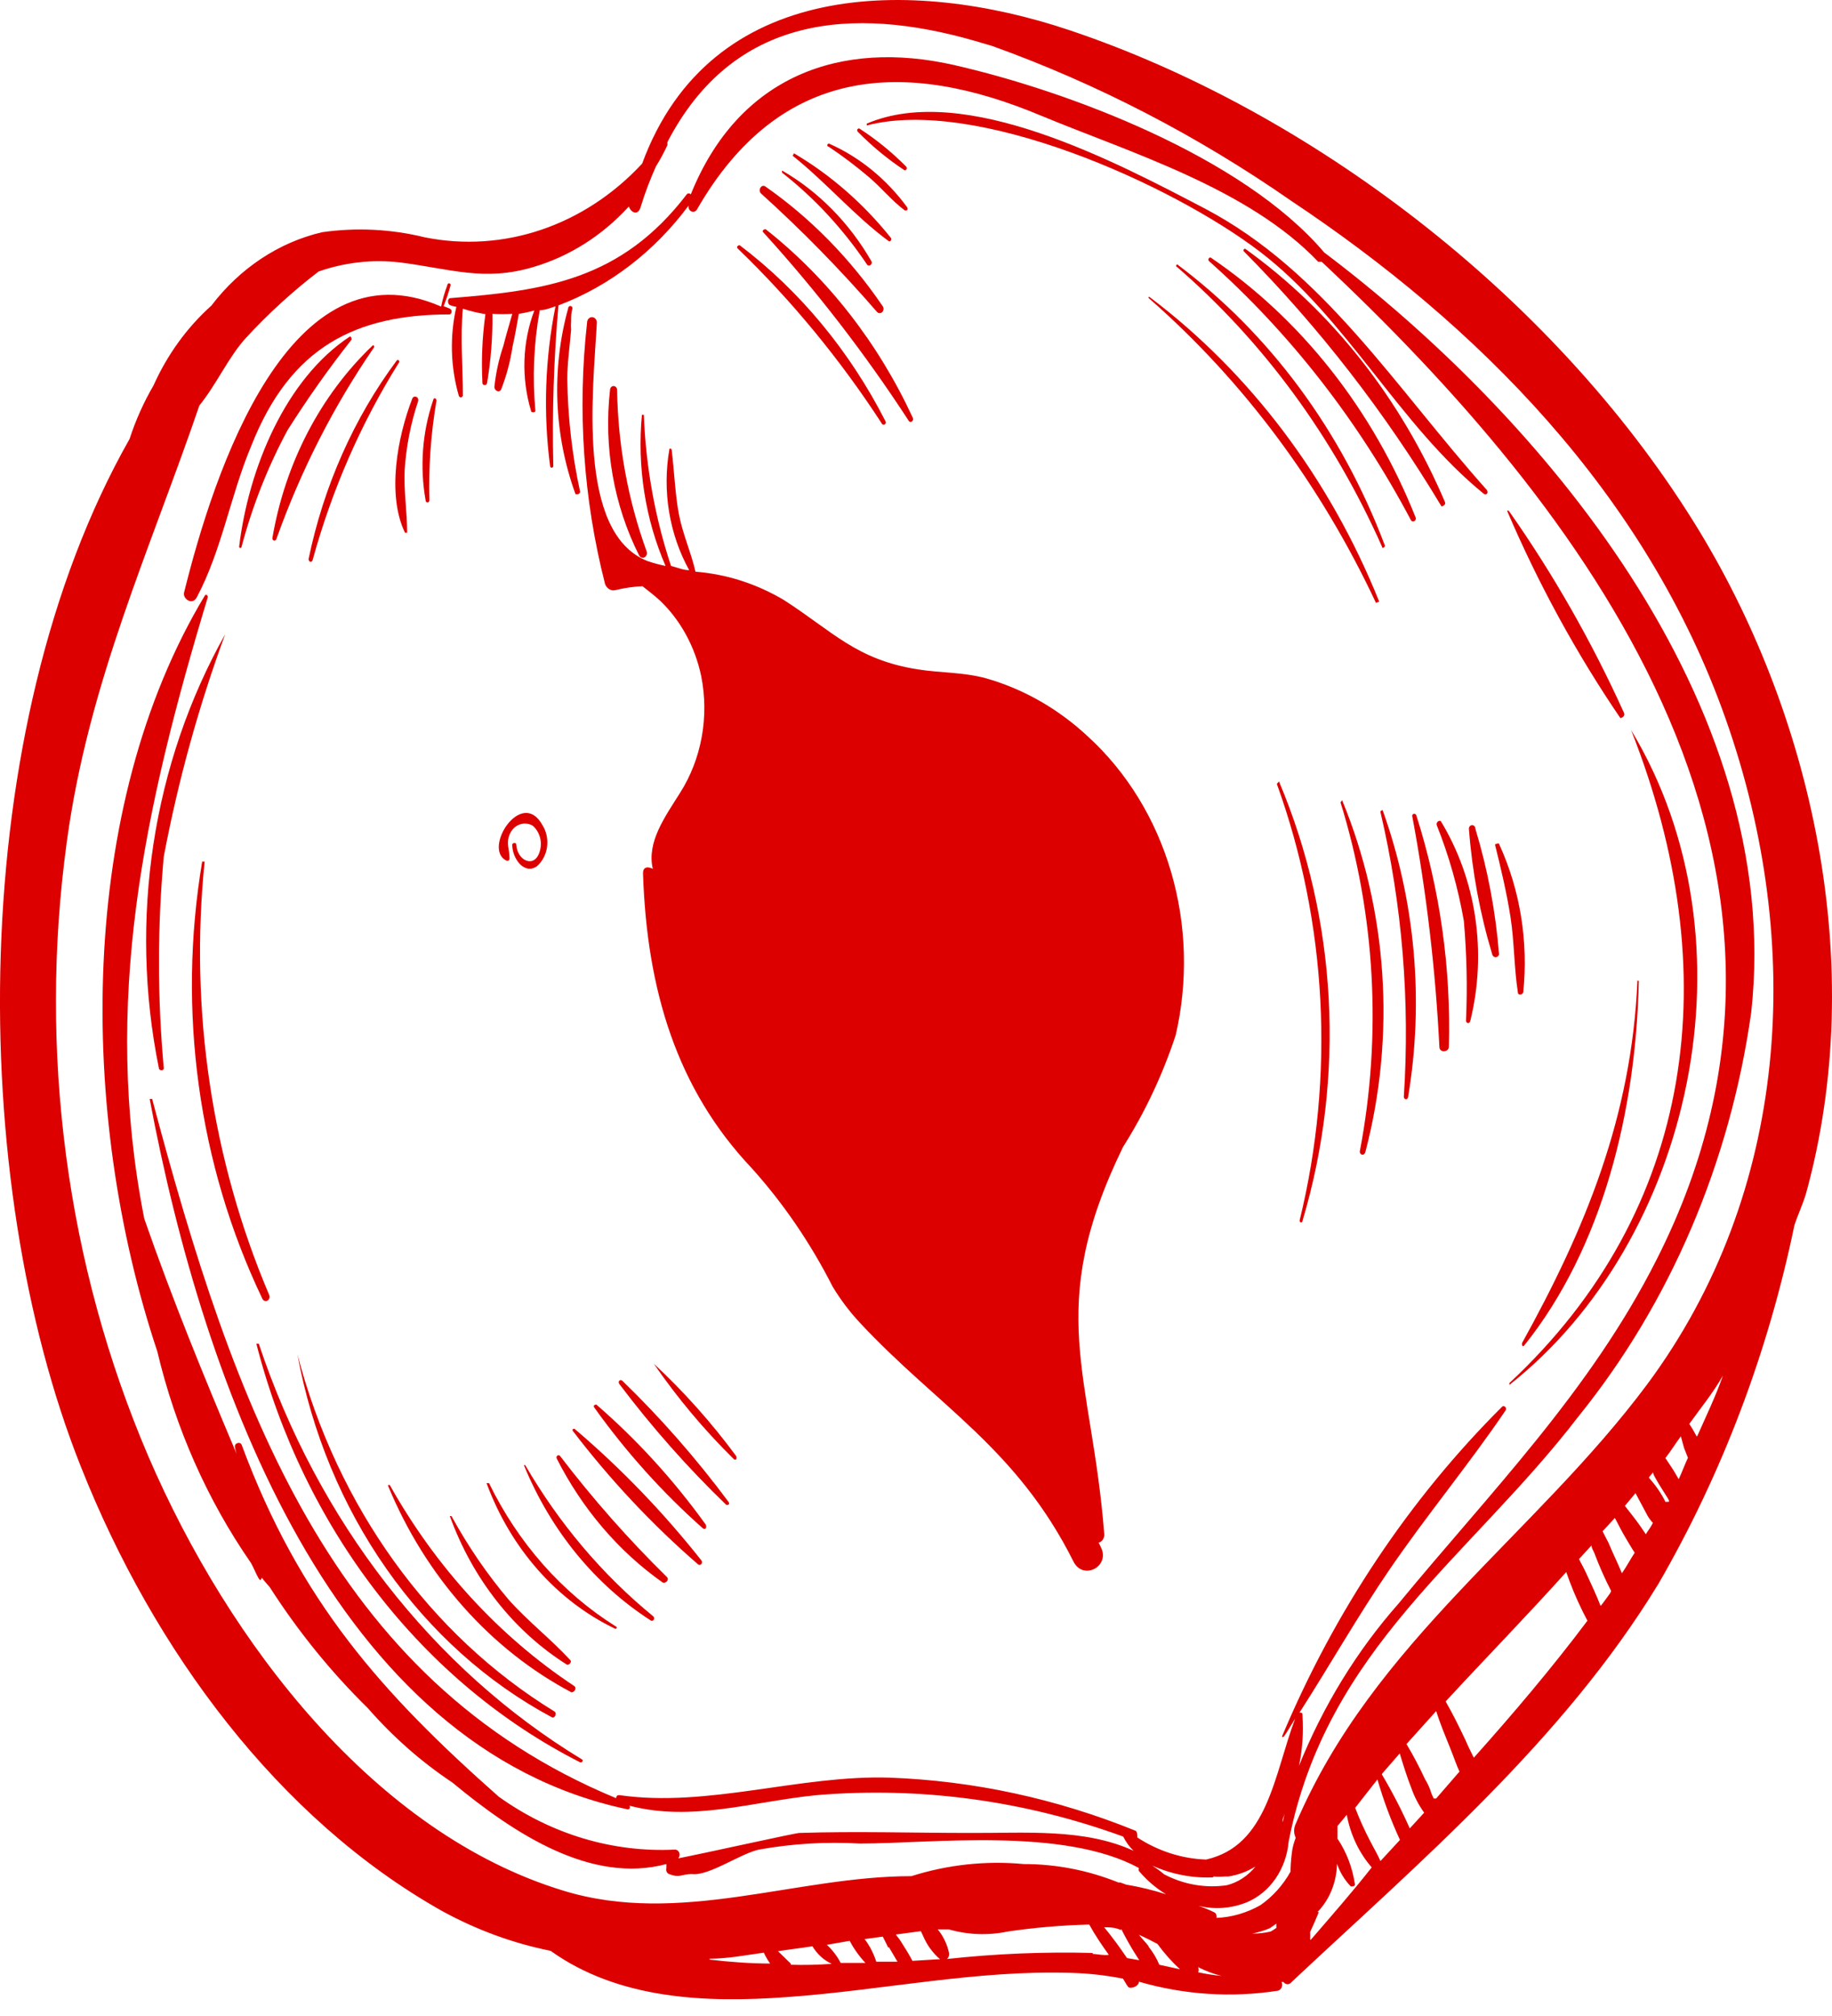 <svg width="50" height="55" viewBox="0 0 50 55" fill="none" xmlns="http://www.w3.org/2000/svg">
<path d="M46.224 14.236C42.324 7.985 35.681 2.995 29.172 0.818C24.91 -0.609 19.394 -0.609 17.526 4.463C16.752 5.298 15.81 5.916 14.779 6.266C13.748 6.616 12.656 6.688 11.595 6.475C10.675 6.249 9.727 6.202 8.793 6.335C7.612 6.61 6.548 7.315 5.768 8.339C5.107 8.93 4.568 9.673 4.189 10.517C3.922 10.974 3.703 11.464 3.536 11.976C-0.949 19.878 -0.912 32.191 2.209 40.018C4.196 45.033 7.606 49.627 12.062 52.134C13 52.648 13.998 53.015 15.027 53.222C16.873 54.542 19.246 54.649 21.477 54.484C24.064 54.303 26.667 53.734 29.276 53.825C29.736 53.839 30.195 53.892 30.648 53.981C30.7 54.056 30.737 54.138 30.789 54.204C30.84 54.27 31.078 54.204 31.085 54.064C32.321 54.422 33.608 54.506 34.873 54.311C34.896 54.306 34.918 54.296 34.936 54.28C34.955 54.264 34.969 54.244 34.98 54.221C34.99 54.197 34.995 54.172 34.994 54.146C34.994 54.12 34.988 54.095 34.977 54.072H35.029C35.042 54.091 35.059 54.106 35.078 54.117C35.098 54.127 35.119 54.133 35.14 54.133C35.162 54.133 35.183 54.127 35.202 54.117C35.221 54.106 35.238 54.091 35.252 54.072C38.773 50.773 42.665 47.474 45.267 43.202C47 40.206 48.254 36.9 48.974 33.428C49.07 33.132 49.204 32.859 49.293 32.554C51.005 26.335 49.463 19.424 46.224 14.236ZM4.048 39.73C1.815 34.514 1.04 28.673 1.824 22.962C2.41 18.632 4.1 14.987 5.442 11.061C5.901 10.5 6.242 9.733 6.709 9.222C7.324 8.555 7.989 7.948 8.696 7.407C9.414 7.156 10.172 7.072 10.92 7.16C12.284 7.333 13.219 7.688 14.56 7.284C15.542 6.995 16.439 6.426 17.163 5.634C17.222 5.807 17.422 5.898 17.489 5.634C17.605 5.259 17.744 4.892 17.904 4.537C18.019 4.353 18.123 4.16 18.215 3.96C18.215 3.96 18.215 3.902 18.215 3.877C20.009 0.422 23.256 0.15 26.607 1.115L27.082 1.255C29.945 2.285 32.684 3.703 35.237 5.477C40.27 8.826 44.919 13.436 47.098 19.614C49.278 25.791 48.826 32.546 44.963 37.758C41.894 41.882 37.483 44.785 35.363 49.758C35.335 49.817 35.32 49.882 35.32 49.948C35.32 50.014 35.335 50.08 35.363 50.138C35.325 50.237 35.295 50.339 35.274 50.443C35.245 50.626 35.228 50.81 35.222 50.996V51.062C35.014 51.433 34.733 51.746 34.399 51.977C34.028 52.187 33.621 52.305 33.205 52.324C33.205 52.266 33.205 52.2 33.131 52.167C32.993 52.1 32.852 52.043 32.709 51.994C33.15 52.102 33.611 52.068 34.036 51.895C34.344 51.764 34.614 51.541 34.814 51.25C35.014 50.958 35.138 50.61 35.17 50.245C36.2 44.967 40.122 42.501 43.088 38.633C45.581 35.547 47.217 31.722 47.795 27.622C48.729 19.119 41.953 11.267 36.141 6.888C33.917 4.265 29.12 2.475 26.037 1.774C22.953 1.073 20.158 2.063 18.853 5.304C18.846 5.295 18.837 5.288 18.828 5.284C18.818 5.279 18.808 5.276 18.797 5.276C18.787 5.276 18.776 5.279 18.767 5.284C18.757 5.288 18.749 5.295 18.742 5.304C16.948 7.647 14.864 7.927 12.299 8.133C12.203 8.133 12.203 8.306 12.299 8.331C12.35 8.349 12.402 8.363 12.455 8.372C12.272 9.172 12.295 10.012 12.522 10.797C12.526 10.81 12.534 10.821 12.543 10.828C12.553 10.836 12.565 10.84 12.577 10.84C12.589 10.84 12.601 10.836 12.611 10.828C12.621 10.821 12.629 10.81 12.633 10.797C12.633 9.972 12.559 9.222 12.633 8.422C12.835 8.488 13.04 8.537 13.248 8.57C13.162 9.192 13.134 9.822 13.167 10.451C13.167 10.517 13.278 10.533 13.293 10.451C13.398 9.828 13.447 9.196 13.441 8.562C13.621 8.574 13.802 8.574 13.982 8.562C13.901 8.851 13.812 9.139 13.738 9.436C13.615 9.798 13.533 10.174 13.493 10.558C13.493 10.657 13.626 10.731 13.678 10.624C13.824 10.249 13.929 9.856 13.989 9.453C14.056 9.156 14.108 8.859 14.16 8.562C14.302 8.54 14.443 8.51 14.583 8.471C14.254 9.342 14.223 10.315 14.494 11.21C14.494 11.267 14.62 11.251 14.612 11.21C14.528 10.293 14.568 9.367 14.731 8.463C14.872 8.463 15.013 8.405 15.161 8.356C14.875 9.785 14.824 11.261 15.013 12.711C15.013 12.724 15.017 12.736 15.026 12.746C15.034 12.755 15.045 12.76 15.057 12.76C15.069 12.76 15.08 12.755 15.089 12.746C15.097 12.736 15.101 12.724 15.101 12.711C15.067 11.249 15.114 9.786 15.242 8.331C16.63 7.808 17.86 6.865 18.794 5.609C18.788 5.64 18.791 5.673 18.804 5.701C18.817 5.729 18.838 5.752 18.864 5.765C18.889 5.779 18.918 5.782 18.946 5.775C18.974 5.767 18.998 5.75 19.016 5.725C21.292 1.758 24.717 1.601 28.424 3.16C30.848 4.166 34.073 5.139 35.978 7.143C35.978 7.143 36.037 7.143 36.074 7.143C43.184 13.807 50.701 23.531 45.215 34.36C43.392 37.973 40.656 40.727 38.172 43.746C37.036 45.031 36.115 46.531 35.452 48.175C35.547 47.727 35.579 47.265 35.548 46.806C35.548 46.74 35.548 46.723 35.467 46.723C36.297 45.429 37.06 44.084 37.928 42.814C38.944 41.33 40.085 39.961 41.093 38.476C41.138 38.41 41.049 38.327 40.997 38.377C38.471 40.892 36.428 43.95 34.992 47.367C34.992 47.367 34.992 47.425 35.044 47.367C35.096 47.309 35.244 47.053 35.348 46.888C34.77 48.422 34.606 50.352 32.916 50.732C32.256 50.709 31.611 50.502 31.041 50.13C31.041 50.064 31.041 49.981 30.996 49.948C28.838 49.071 26.568 48.581 24.272 48.497C21.818 48.422 19.327 49.321 16.91 48.975C16.858 48.975 16.829 48.975 16.814 49.057C9.03 45.833 6.376 38.336 4.152 29.981C4.152 29.981 4.078 29.981 4.085 29.981C5.568 37.866 9.134 47.68 17.133 49.363C17.192 49.363 17.2 49.313 17.185 49.264C18.89 49.709 20.543 49.148 22.285 48.975C25.115 48.737 27.959 49.121 30.655 50.105C30.728 50.251 30.823 50.383 30.937 50.493C29.595 49.874 27.971 50.014 26.489 50.006C24.939 50.006 23.368 49.956 21.818 50.006C21.707 50.006 19.349 50.534 18.512 50.699C18.529 50.679 18.541 50.654 18.546 50.627C18.551 50.6 18.549 50.572 18.539 50.546C18.529 50.521 18.513 50.499 18.493 50.483C18.472 50.468 18.448 50.46 18.423 50.46C16.723 50.545 15.042 50.041 13.611 49.016C10.424 46.196 8.185 43.697 6.598 39.424C6.554 39.309 6.383 39.375 6.413 39.49C6.424 39.549 6.439 39.607 6.457 39.663C5.568 37.56 4.7 35.441 3.937 33.247C2.78 27.366 3.929 22.063 5.672 16.29C5.672 16.241 5.62 16.199 5.59 16.249C2.113 22.022 2.128 30.385 4.293 36.868C4.79 38.963 5.66 40.926 6.85 42.641C6.924 42.773 6.976 42.913 7.05 43.045C7.125 43.177 7.132 43.045 7.147 43.045C7.214 43.136 7.288 43.21 7.362 43.301C8.138 44.51 9.036 45.617 10.038 46.6C10.724 47.385 11.499 48.067 12.344 48.629C14.056 50.047 16.14 51.4 18.186 50.855C18.189 50.894 18.189 50.932 18.186 50.971C18.178 51.003 18.182 51.036 18.195 51.065C18.209 51.094 18.232 51.116 18.26 51.128C18.564 51.243 18.586 51.128 18.883 51.128C19.349 51.185 20.209 50.567 20.714 50.46C21.623 50.297 22.544 50.242 23.464 50.295C25.436 50.295 29.024 49.841 31.085 50.963C31.078 50.975 31.074 50.989 31.074 51.004C31.074 51.019 31.078 51.033 31.085 51.045C31.3 51.299 31.551 51.514 31.826 51.68C31.469 51.565 31.105 51.477 30.737 51.416L30.581 51.359H30.529C29.7 51.025 28.824 50.854 27.942 50.855C26.909 50.758 25.869 50.87 24.873 51.185C21.722 51.185 18.549 52.554 15.376 51.581C10.253 50.023 6.257 44.859 4.048 39.73ZM45.964 39.507L46.068 39.771C45.979 39.961 45.905 40.167 45.816 40.356C45.757 40.257 45.705 40.158 45.645 40.068C45.586 39.977 45.519 39.878 45.453 39.779C45.601 39.589 45.727 39.383 45.875 39.185C45.905 39.292 45.927 39.383 45.964 39.507ZM44.919 41.857L44.785 41.66C44.652 41.462 44.496 41.28 44.348 41.082L44.637 40.736L44.963 41.346C45.004 41.419 45.054 41.486 45.111 41.544C45.052 41.676 44.963 41.775 44.919 41.857ZM44.074 41.412C44.17 41.593 44.259 41.775 44.363 41.948C44.467 42.121 44.526 42.228 44.615 42.361C44.496 42.542 44.392 42.74 44.266 42.921C44.155 42.649 44.022 42.385 43.903 42.097C43.851 41.989 43.792 41.89 43.74 41.775L44.074 41.412ZM45.008 40.299L45.119 40.167C45.119 40.241 45.186 40.323 45.223 40.398C45.26 40.472 45.423 40.719 45.519 40.876C45.616 41.033 45.475 40.942 45.46 40.983C45.339 40.74 45.186 40.518 45.008 40.323V40.299ZM37.594 48.546C37.757 49.114 37.963 49.666 38.209 50.196L37.676 50.773C37.594 50.583 37.483 50.402 37.387 50.212C37.237 49.925 37.103 49.627 36.986 49.321L37.594 48.546ZM37.728 48.381L38.202 47.837C38.298 48.15 38.395 48.464 38.514 48.769C38.6 49.016 38.72 49.247 38.869 49.453L38.476 49.882C38.25 49.373 37.995 48.88 37.713 48.406L37.728 48.381ZM24.257 53.115L24.494 53.519H23.916C23.844 53.294 23.736 53.084 23.598 52.901L24.094 52.835C24.146 52.942 24.205 53.049 24.242 53.14L24.257 53.115ZM34.836 52.48C34.832 52.519 34.832 52.557 34.836 52.596C34.786 52.632 34.734 52.665 34.681 52.695C34.515 52.733 34.346 52.753 34.177 52.752C34.341 52.719 34.502 52.67 34.658 52.604L34.836 52.48ZM23.19 52.95C23.308 53.172 23.453 53.374 23.62 53.552H22.945C22.846 53.364 22.718 53.197 22.567 53.058L23.19 52.95ZM30.603 52.629C30.725 52.873 30.859 53.11 31.004 53.338L31.093 53.478L30.759 53.42C30.564 53.129 30.356 52.848 30.136 52.579C30.27 52.579 30.425 52.579 30.588 52.653L30.603 52.629ZM31.345 53.09C31.263 52.983 31.167 52.893 31.085 52.785C31.256 52.86 31.419 52.942 31.589 53.033C31.773 53.286 31.98 53.518 32.205 53.726L31.641 53.602C31.567 53.425 31.469 53.261 31.352 53.115L31.345 53.09ZM32.701 53.668C32.906 53.772 33.119 53.852 33.339 53.907C33.125 53.886 32.912 53.853 32.701 53.808C32.716 53.772 32.719 53.731 32.709 53.693L32.701 53.668ZM35.007 49.693C35.011 49.673 35.011 49.654 35.007 49.635C35.027 49.584 35.045 49.532 35.059 49.478L35.014 49.701L35.007 49.693ZM34.147 50.46L34.288 50.319L34.147 50.46ZM33.124 51.194C33.22 51.202 33.317 51.202 33.413 51.194H33.524C33.784 51.154 34.035 51.062 34.266 50.921C34.058 51.179 33.783 51.358 33.48 51.433C32.898 51.517 32.306 51.414 31.775 51.136C31.671 51.049 31.561 50.969 31.448 50.897C31.973 51.132 32.536 51.242 33.102 51.218L33.124 51.194ZM19.364 53.437C19.861 53.437 20.365 53.338 20.847 53.272C20.895 53.377 20.952 53.476 21.018 53.569C20.499 53.569 19.928 53.528 19.372 53.462L19.364 53.437ZM21.588 53.577L21.233 53.231L22.174 53.099C22.303 53.313 22.486 53.479 22.7 53.577C22.32 53.605 21.947 53.613 21.581 53.602L21.588 53.577ZM24.902 53.495C24.813 53.322 24.702 53.148 24.598 52.983C24.494 52.818 24.494 52.851 24.45 52.777L25.132 52.686L25.191 52.81C25.298 53.063 25.459 53.284 25.658 53.453H25.607L24.902 53.495ZM29.825 53.28C28.496 53.245 27.166 53.3 25.844 53.445C25.866 53.428 25.883 53.404 25.893 53.376C25.903 53.348 25.907 53.318 25.903 53.288C25.852 53.045 25.745 52.82 25.592 52.637H25.896C26.422 52.787 26.971 52.807 27.504 52.695C28.242 52.587 28.985 52.524 29.728 52.505C29.892 52.802 30.077 53.074 30.262 53.33C30.136 53.355 29.966 53.313 29.817 53.305L29.825 53.28ZM35.756 52.901C35.759 52.838 35.759 52.774 35.756 52.711C35.837 52.538 35.904 52.381 35.963 52.241C36.023 52.101 35.963 52.192 35.963 52.159C36.125 51.99 36.255 51.787 36.346 51.562C36.436 51.337 36.485 51.094 36.49 50.847C36.571 51.083 36.701 51.294 36.868 51.466C36.905 51.466 36.986 51.466 36.979 51.408C36.913 50.956 36.751 50.529 36.504 50.163C36.504 50.047 36.504 49.932 36.504 49.816L36.757 49.511C36.856 50.052 37.092 50.55 37.438 50.946C36.912 51.614 36.341 52.266 35.77 52.926L35.756 52.901ZM39.196 49.066C39.196 49.066 39.151 49.066 39.129 49.066L39.069 48.934C39.028 48.793 38.968 48.659 38.892 48.538C38.739 48.209 38.571 47.889 38.387 47.581L39.196 46.682C39.307 47.029 39.448 47.367 39.581 47.697C39.714 48.027 39.737 48.126 39.833 48.332L39.196 49.066ZM40.211 47.928C40.137 47.779 40.063 47.631 40.004 47.49C39.833 47.128 39.655 46.765 39.455 46.418C40.537 45.247 41.679 44.076 42.747 42.888L42.836 43.136C42.976 43.508 43.14 43.869 43.325 44.216C42.346 45.519 41.301 46.748 40.226 47.952L40.211 47.928ZM43.681 43.804C43.562 43.499 43.421 43.202 43.288 42.913C43.228 42.781 43.154 42.657 43.095 42.534L43.436 42.163C43.436 42.228 43.48 42.294 43.51 42.361C43.644 42.717 43.797 43.064 43.97 43.4C43.97 43.449 43.91 43.507 43.873 43.565C43.836 43.622 43.755 43.721 43.696 43.804H43.681ZM46.305 39.185C46.244 39.068 46.178 38.955 46.105 38.847C46.416 38.41 46.742 38.022 47.024 37.527C46.824 38.096 46.565 38.633 46.32 39.185H46.305Z" fill="#DC0000"/>
<path d="M17.535 15.993C17.286 16.005 17.038 16.04 16.794 16.1C16.736 16.114 16.676 16.104 16.624 16.072C16.572 16.04 16.532 15.989 16.512 15.927C15.921 13.612 15.755 11.189 16.023 8.801C16.023 8.761 16.037 8.724 16.062 8.696C16.087 8.668 16.121 8.652 16.156 8.652C16.192 8.652 16.226 8.668 16.251 8.696C16.276 8.724 16.29 8.761 16.29 8.801C16.194 10.599 15.719 14.549 17.676 15.308C17.837 15.363 18 15.407 18.165 15.44C17.609 14.159 17.386 12.731 17.52 11.316H17.572C17.625 12.725 17.875 14.117 18.314 15.44C18.484 15.481 18.647 15.556 18.81 15.556C18.265 14.57 18.072 13.393 18.269 12.257C18.277 12.215 18.329 12.257 18.329 12.257C18.403 12.85 18.425 13.485 18.529 14.03C18.633 14.574 18.862 15.069 18.981 15.597C19.827 15.663 20.65 15.927 21.398 16.372C22.732 17.23 23.37 17.997 25.045 18.261C25.668 18.36 26.268 18.335 26.891 18.5C27.928 18.791 28.891 19.341 29.708 20.108C30.759 21.072 31.541 22.349 31.962 23.789C32.384 25.229 32.427 26.773 32.088 28.24C31.731 29.323 31.247 30.349 30.65 31.292C28.485 35.737 29.797 37.469 30.138 41.857C30.141 41.91 30.127 41.962 30.099 42.004C30.07 42.047 30.029 42.076 29.983 42.088C30.005 42.124 30.025 42.163 30.042 42.203C30.316 42.731 29.567 43.127 29.301 42.608C27.744 39.498 25.586 38.36 23.466 36.084C23.189 35.787 22.94 35.458 22.725 35.102C22.124 33.918 21.381 32.83 20.516 31.869C18.469 29.708 17.654 27.003 17.55 23.836C17.543 23.638 17.691 23.638 17.817 23.704C17.646 22.97 18.151 22.285 18.558 21.634C18.85 21.177 19.052 20.656 19.152 20.106C19.252 19.556 19.246 18.99 19.137 18.442C18.968 17.643 18.576 16.924 18.017 16.389C17.854 16.24 17.691 16.116 17.535 15.993Z" fill="#DC0000"/>
<path d="M5.374 16.29C6.056 15.003 6.294 13.502 6.857 12.166C7.925 9.452 9.726 8.578 12.276 8.578C12.291 8.573 12.304 8.562 12.313 8.548C12.322 8.534 12.327 8.517 12.327 8.5C12.327 8.482 12.322 8.465 12.313 8.451C12.304 8.437 12.291 8.427 12.276 8.421C12.221 8.396 12.164 8.374 12.106 8.355C12.182 8.168 12.246 7.975 12.299 7.778C12.299 7.765 12.294 7.752 12.286 7.743C12.277 7.734 12.266 7.729 12.254 7.729C12.242 7.729 12.231 7.734 12.223 7.743C12.214 7.752 12.21 7.765 12.21 7.778C12.138 7.968 12.081 8.163 12.039 8.364C7.902 6.549 5.841 12.867 5.026 16.157C4.974 16.339 5.256 16.529 5.374 16.29Z" fill="#DC0000"/>
<path d="M6.527 14.913C6.527 14.954 6.579 14.97 6.594 14.913C6.89 13.8 7.311 12.733 7.847 11.737C8.39 10.879 8.974 10.053 9.597 9.263C9.597 9.263 9.597 9.156 9.537 9.189C7.802 10.335 6.787 12.76 6.527 14.913Z" fill="#DC0000"/>
<path d="M7.434 14.681C7.434 14.764 7.53 14.78 7.552 14.681C8.22 12.816 9.116 11.062 10.214 9.469C10.214 9.469 10.214 9.403 10.169 9.427C8.747 10.782 7.782 12.635 7.434 14.681Z" fill="#DC0000"/>
<path d="M8.422 15.251C8.422 15.333 8.518 15.374 8.54 15.251C9.069 13.339 9.862 11.53 10.89 9.89C10.896 9.88 10.899 9.868 10.896 9.856C10.894 9.845 10.888 9.834 10.88 9.828C10.871 9.821 10.86 9.819 10.849 9.821C10.839 9.823 10.83 9.83 10.824 9.84C9.656 11.412 8.834 13.264 8.422 15.251Z" fill="#DC0000"/>
<path d="M41.195 37.733C41.195 37.733 41.195 37.799 41.195 37.782C46.162 33.865 48.023 25.724 44.517 19.918C44.517 19.918 44.472 19.918 44.517 19.918C47.126 26.524 46.281 32.99 41.195 37.733Z" fill="#DC0000"/>
<path d="M44.327 19.457C43.443 17.504 42.388 15.653 41.176 13.932C41.176 13.932 41.117 13.932 41.131 13.932C41.986 15.93 43.022 17.826 44.223 19.59C44.26 19.59 44.356 19.54 44.327 19.457Z" fill="#DC0000"/>
<path d="M7.063 36.66C7.063 36.66 6.989 36.66 6.997 36.66C7.639 39.163 8.763 41.481 10.29 43.453C11.817 45.425 13.711 47.005 15.841 48.083C15.893 48.083 15.93 48.025 15.885 48.001C11.81 45.53 8.677 41.502 7.063 36.66Z" fill="#DC0000"/>
<path d="M8.117 36.95C8.512 39.083 9.343 41.085 10.547 42.801C11.75 44.518 13.293 45.902 15.056 46.847C15.138 46.897 15.212 46.74 15.13 46.691C11.726 44.604 9.204 41.102 8.117 36.95Z" fill="#DC0000"/>
<path d="M10.592 40.537C11.616 43.009 13.387 45.002 15.596 46.17C15.678 46.17 15.752 46.055 15.671 45.997C13.624 44.641 11.898 42.761 10.637 40.513C10.637 40.513 10.577 40.504 10.592 40.537Z" fill="#DC0000"/>
<path d="M15.48 45.419C15.547 45.419 15.614 45.337 15.562 45.287C15.02 44.702 14.398 44.223 13.879 43.638C13.29 42.941 12.768 42.178 12.322 41.361H12.277C12.9 43.079 14.03 44.51 15.48 45.419Z" fill="#DC0000"/>
<path d="M16.793 44.437C16.83 44.437 16.86 44.388 16.793 44.363C15.337 43.449 14.143 42.097 13.346 40.462C13.346 40.462 13.264 40.462 13.279 40.462C13.938 42.248 15.199 43.675 16.793 44.437Z" fill="#DC0000"/>
<path d="M14.304 39.985C15.034 41.758 16.241 43.233 17.759 44.208C17.772 44.218 17.789 44.221 17.805 44.217C17.821 44.214 17.835 44.203 17.844 44.187C17.853 44.172 17.856 44.154 17.852 44.136C17.849 44.118 17.839 44.102 17.825 44.093C16.446 42.965 15.262 41.568 14.333 39.969C14.333 39.969 14.289 39.969 14.304 39.985Z" fill="#DC0000"/>
<path d="M18.08 43.169C18.162 43.219 18.28 43.095 18.199 43.021C17.158 42 16.184 40.897 15.285 39.721C15.248 39.672 15.159 39.721 15.196 39.795C15.894 41.167 16.884 42.326 18.08 43.169Z" fill="#DC0000"/>
<path d="M15.677 38.978C15.677 38.978 15.602 38.978 15.632 39.036C16.659 40.379 17.806 41.601 19.057 42.683C19.07 42.692 19.086 42.696 19.101 42.693C19.117 42.691 19.131 42.683 19.142 42.67C19.152 42.657 19.158 42.641 19.159 42.624C19.16 42.606 19.155 42.589 19.146 42.575C18.099 41.252 16.937 40.047 15.677 38.978Z" fill="#DC0000"/>
<path d="M16.275 38.319C16.275 38.319 16.178 38.319 16.215 38.394C17.088 39.615 18.083 40.722 19.181 41.694C19.24 41.743 19.3 41.694 19.262 41.594C18.385 40.376 17.383 39.277 16.275 38.319Z" fill="#DC0000"/>
<path d="M16.991 37.675C16.939 37.617 16.851 37.675 16.902 37.757C17.796 38.942 18.773 40.045 19.823 41.057C19.868 41.057 19.92 41.057 19.89 40.983C19.006 39.794 18.037 38.688 16.991 37.675Z" fill="#DC0000"/>
<path d="M17.844 37.205C17.844 37.205 17.799 37.205 17.844 37.205C18.494 38.147 19.224 39.017 20.024 39.804C20.076 39.853 20.127 39.804 20.09 39.721C19.414 38.806 18.662 37.964 17.844 37.205Z" fill="#DC0000"/>
<path d="M6.145 17.305C4.163 20.83 3.513 25.084 4.336 29.14C4.336 29.214 4.477 29.222 4.47 29.14C4.295 27.22 4.295 25.286 4.47 23.367C4.863 21.294 5.424 19.265 6.145 17.305Z" fill="#DC0000"/>
<path d="M24.078 11.572C24.088 11.581 24.1 11.587 24.112 11.588C24.125 11.589 24.137 11.586 24.148 11.578C24.159 11.571 24.167 11.56 24.172 11.547C24.177 11.534 24.178 11.52 24.174 11.506C23.195 9.581 21.83 7.933 20.186 6.689C20.142 6.689 20.09 6.739 20.134 6.78C21.611 8.202 22.934 9.81 24.078 11.572Z" fill="#DC0000"/>
<path d="M20.895 6.252C20.85 6.252 20.791 6.293 20.828 6.334C22.278 7.925 23.607 9.646 24.802 11.481C24.846 11.555 24.95 11.481 24.913 11.398C23.964 9.349 22.586 7.584 20.895 6.252Z" fill="#DC0000"/>
<path d="M34.391 6.87C36.771 8.693 38.172 11.579 40.492 13.468C40.552 13.518 40.633 13.468 40.581 13.369C38.083 10.573 36.133 7.398 32.886 5.691C30.469 4.429 26.332 2.227 23.656 3.373V3.423C26.637 2.639 31.974 5.023 34.391 6.87Z" fill="#DC0000"/>
<path d="M34.848 21.386C36.218 25.174 36.436 29.357 35.47 33.296C35.47 33.353 35.537 33.386 35.552 33.296C36.724 29.36 36.493 25.073 34.907 21.32L34.848 21.386Z" fill="#DC0000"/>
<path d="M36.586 21.89C37.536 24.953 37.718 28.246 37.112 31.416C37.112 31.515 37.238 31.548 37.268 31.416C38.097 28.24 37.87 24.838 36.63 21.832L36.586 21.89Z" fill="#DC0000"/>
<path d="M37.676 22.153C38.27 24.686 38.485 27.311 38.314 29.922C38.314 29.996 38.418 30.029 38.432 29.922C38.868 27.295 38.626 24.584 37.736 22.104C37.736 22.104 37.669 22.112 37.676 22.153Z" fill="#DC0000"/>
<path d="M38.543 22.261C38.931 24.338 39.178 26.444 39.285 28.562C39.285 28.727 39.537 28.71 39.544 28.562C39.603 26.413 39.301 24.27 38.655 22.244C38.625 22.17 38.536 22.203 38.543 22.261Z" fill="#DC0000"/>
<path d="M39.211 22.508C39.546 23.346 39.794 24.223 39.952 25.122C40.031 26.027 40.051 26.936 40.011 27.844C40.011 27.918 40.108 27.951 40.13 27.844C40.356 26.926 40.401 25.963 40.262 25.024C40.123 24.084 39.802 23.189 39.322 22.401C39.27 22.368 39.188 22.442 39.211 22.508Z" fill="#DC0000"/>
<path d="M40.09 22.606C40.178 23.774 40.392 24.926 40.727 26.038C40.733 26.06 40.745 26.08 40.762 26.094C40.779 26.108 40.799 26.115 40.82 26.115C40.841 26.115 40.861 26.108 40.878 26.094C40.895 26.08 40.907 26.06 40.913 26.038C40.82 24.872 40.604 23.723 40.268 22.614C40.269 22.588 40.26 22.562 40.244 22.543C40.228 22.523 40.206 22.512 40.182 22.511C40.159 22.51 40.136 22.519 40.118 22.537C40.101 22.555 40.091 22.579 40.09 22.606Z" fill="#DC0000"/>
<path d="M41.426 27.069C41.426 27.168 41.559 27.143 41.574 27.069C41.715 25.685 41.489 24.285 40.922 23.044C40.922 22.97 40.781 23.044 40.803 23.044C40.966 23.703 41.122 24.355 41.226 25.023C41.33 25.691 41.322 26.401 41.426 27.069Z" fill="#DC0000"/>
<path d="M7.349 35.334C5.782 31.651 5.171 27.555 5.585 23.507H5.518C4.834 27.571 5.412 31.773 7.157 35.425C7.167 35.453 7.188 35.475 7.214 35.487C7.239 35.499 7.268 35.498 7.294 35.486C7.319 35.474 7.339 35.452 7.35 35.423C7.36 35.394 7.36 35.362 7.349 35.334Z" fill="#DC0000"/>
<path d="M44.69 26.747C44.534 30.459 43.266 33.527 41.539 36.644C41.539 36.694 41.539 36.751 41.598 36.71C43.748 34.03 44.653 30.285 44.727 26.764L44.69 26.747Z" fill="#DC0000"/>
<path d="M23.931 8.505C23.95 8.528 23.976 8.542 24.004 8.543C24.032 8.545 24.059 8.534 24.079 8.513C24.1 8.492 24.113 8.463 24.114 8.432C24.115 8.402 24.106 8.371 24.087 8.348C23.208 7.056 22.125 5.952 20.892 5.09C20.78 5.007 20.669 5.197 20.78 5.288C21.888 6.288 22.94 7.363 23.931 8.505Z" fill="#DC0000"/>
<path d="M23.664 7.218C23.709 7.284 23.827 7.218 23.783 7.127C23.179 6.079 22.338 5.225 21.344 4.652V4.71C22.231 5.405 23.014 6.251 23.664 7.218Z" fill="#DC0000"/>
<path d="M24.317 6.493C23.565 5.553 22.669 4.771 21.67 4.183L21.633 4.249C22.537 4.966 23.331 5.899 24.25 6.575C24.294 6.608 24.346 6.542 24.317 6.493Z" fill="#DC0000"/>
<path d="M24.695 5.741C24.747 5.741 24.791 5.741 24.761 5.658C24.195 4.885 23.46 4.286 22.626 3.918C22.582 3.918 22.545 3.984 22.626 4.009C22.997 4.256 23.368 4.537 23.716 4.833C24.065 5.13 24.331 5.469 24.695 5.741Z" fill="#DC0000"/>
<path d="M24.733 4.546C24.344 4.154 23.919 3.808 23.466 3.514C23.456 3.506 23.444 3.503 23.432 3.506C23.42 3.508 23.41 3.515 23.403 3.526C23.396 3.537 23.393 3.551 23.395 3.564C23.397 3.577 23.404 3.589 23.414 3.597C23.801 3.99 24.223 4.339 24.674 4.637C24.711 4.67 24.785 4.604 24.733 4.546Z" fill="#DC0000"/>
<path d="M17.643 15.027C17.137 13.631 16.866 12.144 16.842 10.639C16.842 10.611 16.832 10.584 16.814 10.564C16.796 10.543 16.771 10.532 16.745 10.532C16.72 10.532 16.695 10.543 16.677 10.564C16.659 10.584 16.649 10.611 16.649 10.639C16.473 12.199 16.751 13.78 17.442 15.151C17.45 15.165 17.46 15.178 17.471 15.189C17.483 15.199 17.497 15.207 17.511 15.211C17.526 15.216 17.541 15.217 17.556 15.216C17.57 15.214 17.585 15.209 17.598 15.2C17.611 15.192 17.623 15.181 17.632 15.168C17.642 15.155 17.648 15.14 17.653 15.124C17.657 15.108 17.658 15.091 17.656 15.075C17.654 15.058 17.65 15.042 17.643 15.027Z" fill="#DC0000"/>
<path d="M15.832 13.412C15.613 12.407 15.496 11.378 15.483 10.344C15.483 9.89 15.55 9.453 15.587 8.999C15.581 8.92 15.581 8.84 15.587 8.76C15.587 8.645 15.587 8.537 15.624 8.414C15.624 8.396 15.618 8.379 15.607 8.367C15.596 8.355 15.581 8.348 15.565 8.348C15.549 8.348 15.534 8.355 15.523 8.367C15.512 8.379 15.506 8.396 15.506 8.414C15.047 10.077 15.118 11.865 15.706 13.478C15.758 13.502 15.839 13.469 15.832 13.412Z" fill="#DC0000"/>
<path d="M37.642 16.413C36.288 13.046 34.116 10.167 31.37 8.1C31.37 8.1 31.311 8.1 31.37 8.149C33.937 10.396 36.044 13.224 37.553 16.446L37.642 16.413Z" fill="#DC0000"/>
<path d="M32.094 7.258C34.469 9.303 36.393 11.923 37.721 14.92C37.721 14.978 37.817 14.92 37.795 14.879C36.62 11.76 34.648 9.093 32.123 7.209L32.094 7.258Z" fill="#DC0000"/>
<path d="M32.99 7.117C35.205 9.084 37.077 11.485 38.514 14.202C38.525 14.215 38.539 14.223 38.555 14.226C38.571 14.229 38.587 14.226 38.602 14.218C38.616 14.209 38.627 14.196 38.634 14.18C38.641 14.163 38.643 14.145 38.64 14.128C37.47 11.18 35.516 8.702 33.042 7.026C33.032 7.024 33.022 7.025 33.012 7.03C33.002 7.035 32.994 7.042 32.989 7.052C32.983 7.062 32.98 7.073 32.98 7.085C32.981 7.097 32.984 7.108 32.99 7.117Z" fill="#DC0000"/>
<path d="M39.438 13.7C38.237 10.88 36.352 8.49 33.997 6.796C33.993 6.793 33.989 6.791 33.984 6.789C33.979 6.788 33.974 6.788 33.969 6.788C33.965 6.789 33.96 6.791 33.956 6.794C33.952 6.797 33.948 6.8 33.945 6.805C33.942 6.809 33.94 6.814 33.939 6.819C33.938 6.824 33.937 6.83 33.938 6.835C33.939 6.841 33.94 6.846 33.943 6.85C33.945 6.855 33.948 6.859 33.952 6.862C35.999 8.925 37.809 11.26 39.342 13.815C39.379 13.815 39.468 13.765 39.438 13.7Z" fill="#DC0000"/>
<path d="M11.253 10.872C10.853 11.903 10.549 13.487 11.053 14.534H11.112C11.112 13.957 11.016 13.388 11.045 12.81C11.088 12.176 11.21 11.551 11.409 10.954C11.446 10.822 11.297 10.773 11.253 10.872Z" fill="#DC0000"/>
<path d="M11.912 10.936C11.912 10.862 11.838 10.821 11.816 10.936C11.524 11.803 11.455 12.742 11.616 13.65C11.616 13.666 11.621 13.68 11.631 13.691C11.64 13.702 11.654 13.708 11.667 13.708C11.681 13.708 11.694 13.702 11.704 13.691C11.714 13.68 11.719 13.666 11.719 13.65C11.695 12.741 11.759 11.831 11.912 10.936Z" fill="#DC0000"/>
<path d="M13.825 23.481C13.834 23.485 13.844 23.487 13.854 23.486C13.864 23.484 13.874 23.48 13.882 23.474C13.89 23.467 13.897 23.458 13.901 23.448C13.905 23.438 13.907 23.426 13.906 23.415C13.906 23.168 13.81 23.019 13.906 22.772C13.932 22.708 13.968 22.651 14.014 22.604C14.06 22.557 14.114 22.52 14.173 22.497C14.232 22.474 14.295 22.465 14.357 22.469C14.42 22.474 14.481 22.493 14.536 22.524C14.632 22.605 14.702 22.716 14.737 22.844C14.772 22.972 14.769 23.108 14.729 23.234C14.588 23.704 14.114 23.481 14.091 23.044C14.091 22.978 13.988 22.986 13.98 23.044C13.98 23.415 14.299 23.869 14.648 23.638C14.8 23.508 14.901 23.319 14.93 23.108C14.959 22.897 14.914 22.682 14.803 22.508C14.232 21.477 13.157 23.168 13.825 23.481Z" fill="#DC0000"/>
</svg>
